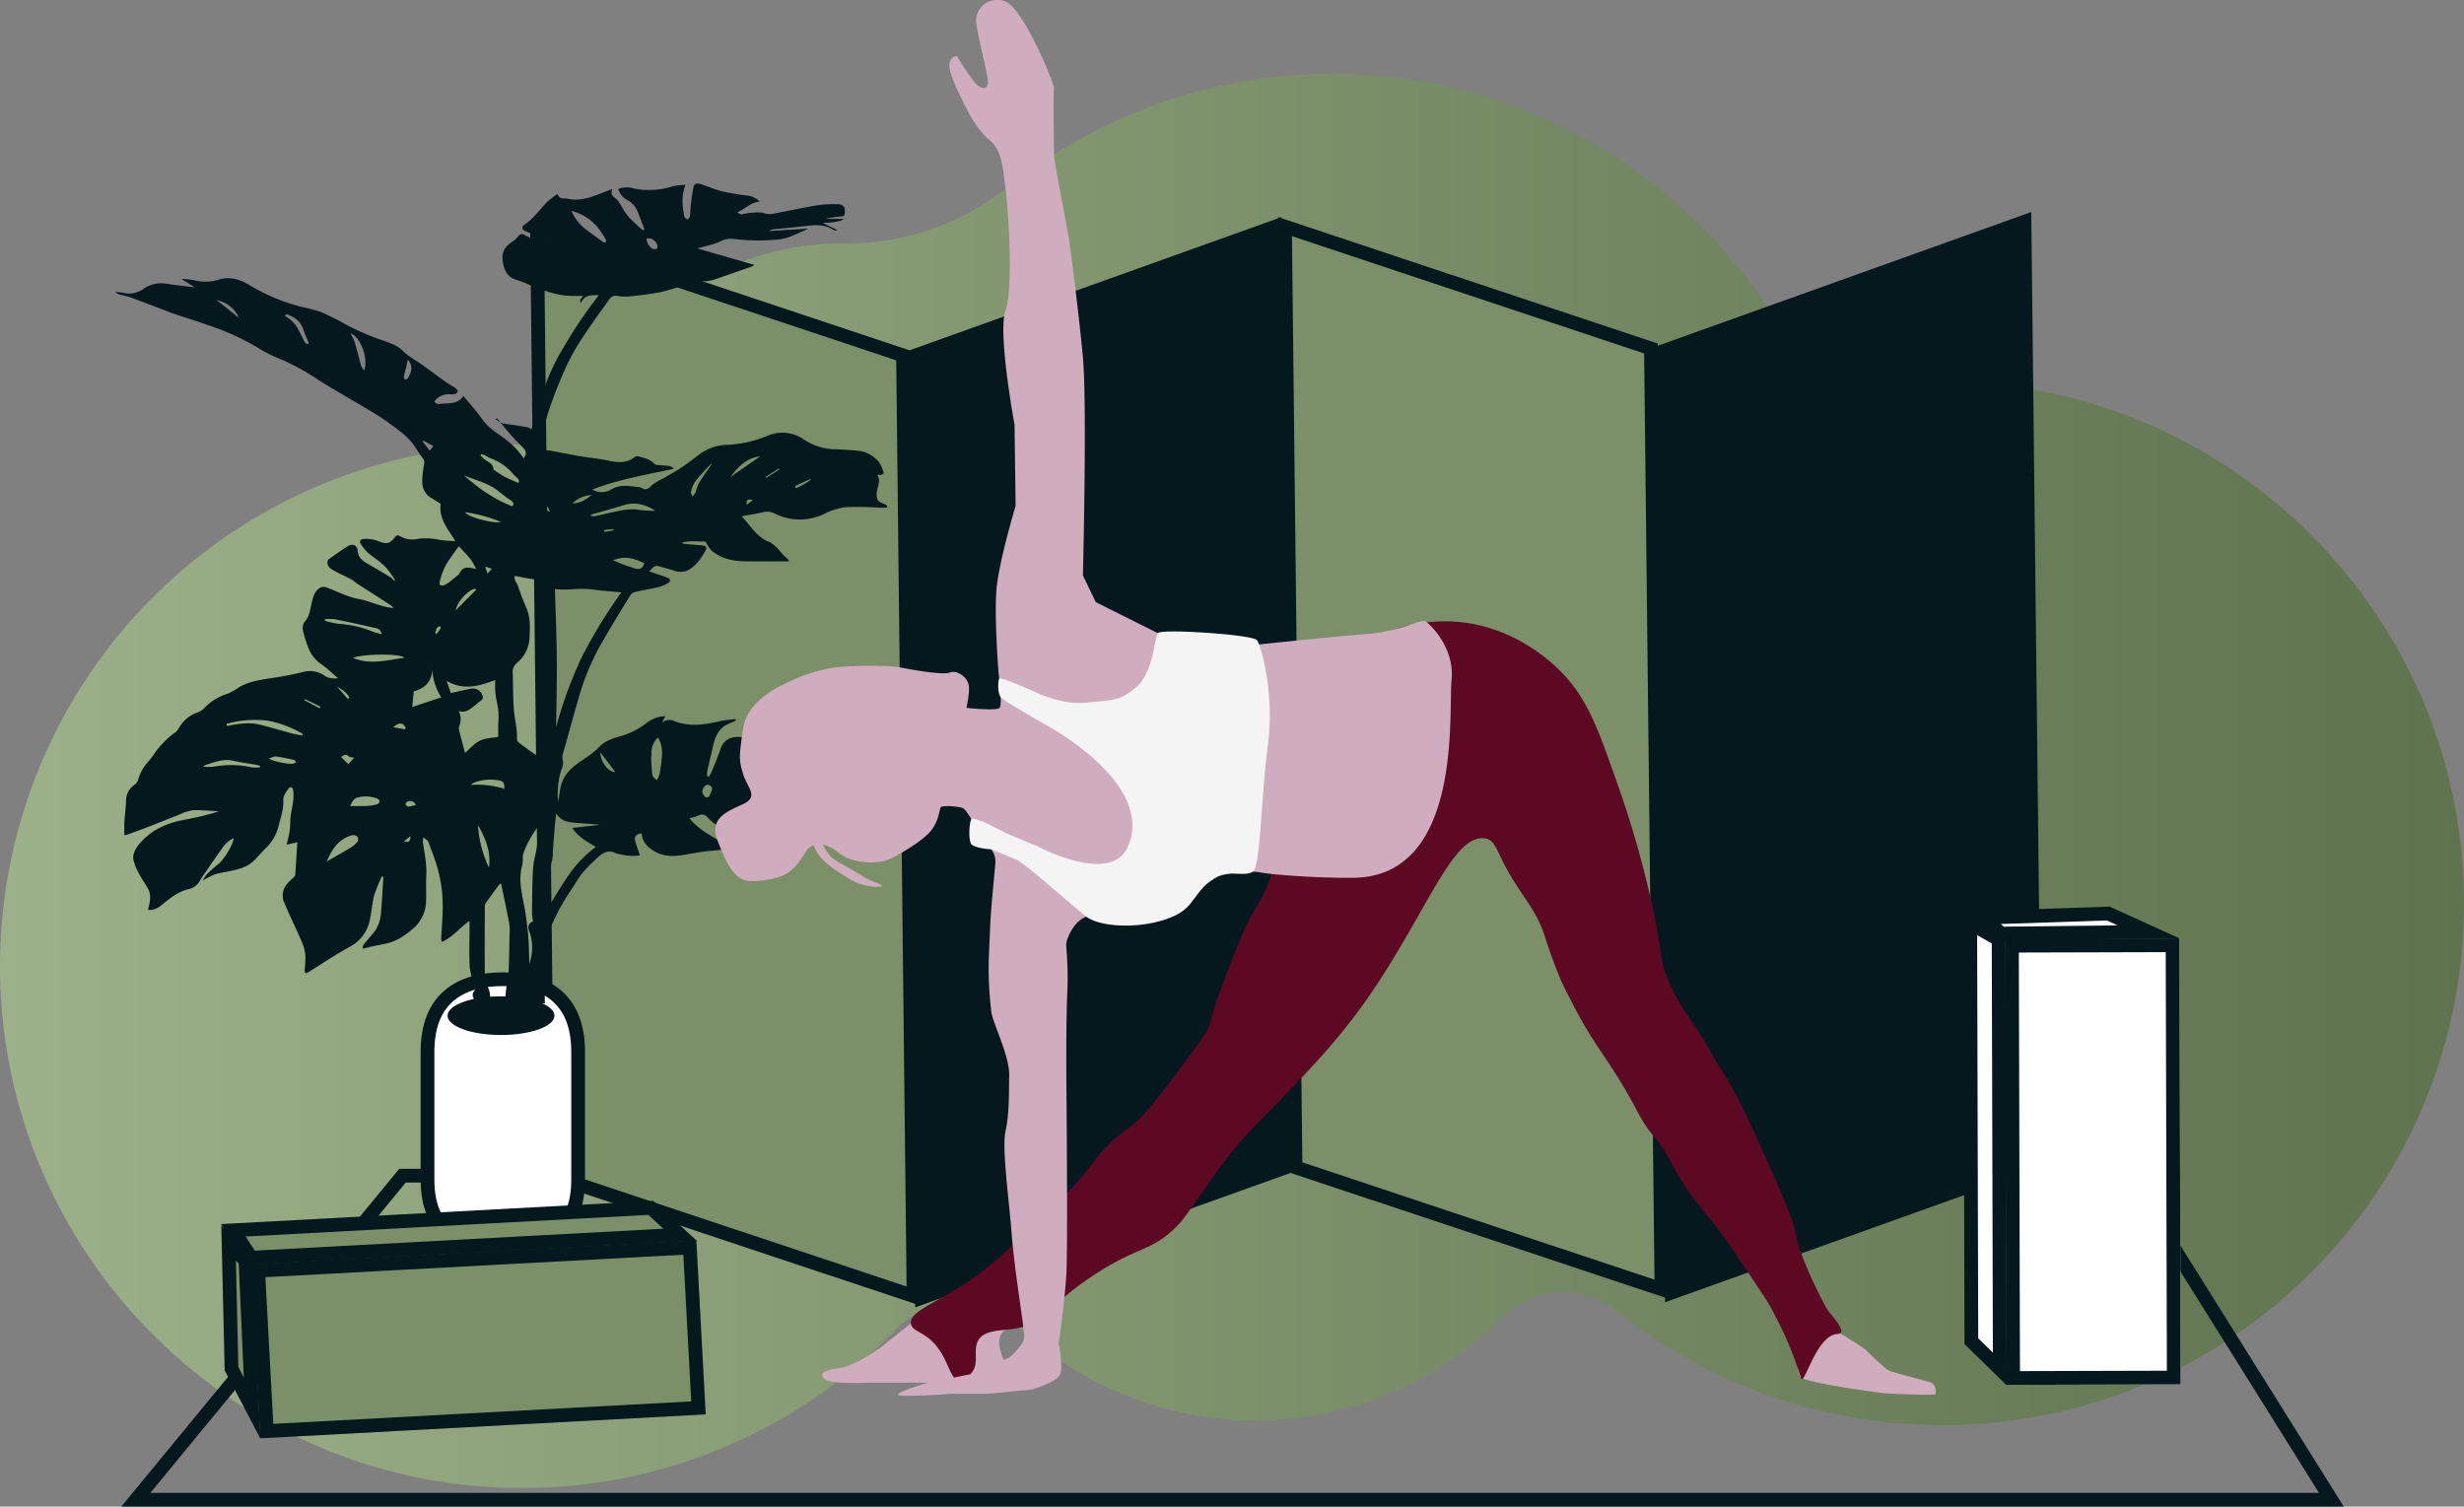 <svg xmlns="http://www.w3.org/2000/svg" xmlns:xlink="http://www.w3.org/1999/xlink" width="717.498" height="438.71" viewBox="0 0 717.498 438.71"><rect x="0" y="0" width="717.498" height="438.71" fill="#808080" stroke="none"/><defs><style>.a{fill:url(#a);}.b,.g,.n{fill:none;}.b,.e,.h{stroke:#04181d;}.b,.d,.e,.f,.g,.h{stroke-miterlimit:10;}.b,.e,.g,.h{stroke-width:4px;}.c,.m{fill:#04181d;}.d,.h{fill:#7b9069;}.e,.f{fill:#fff;}.g{stroke:#f4f4f4;}.i{fill:#cfacbe;}.j{fill:#5d0923;}.k{fill:#f4f4f4;}.l,.m{stroke:none;}</style><linearGradient id="a" y1="0.5" x2="1" y2="0.5" gradientUnits="objectBoundingBox"><stop offset="0.005" stop-color="#9cb189"/><stop offset="1" stop-color="#5e734e"/></linearGradient></defs><g transform="translate(-356.92 -71)"><g transform="translate(31.659 -9.241)"><path class="a" d="M1042.73,340.306C1041.154,258.864,975,192.853,893.558,191.422a153.374,153.374,0,0,0-19.441.889,30.082,30.082,0,0,1-29.311-14.767,151.931,151.931,0,0,0-226.4-42.549,75.47,75.47,0,0,1-47.6,16.135h-.28A82.365,82.365,0,0,0,496.188,198a20.447,20.447,0,0,1-18.509,11.7h-.5A151.92,151.92,0,0,0,325.29,358.609c-1.679,86.338,69.485,157.069,155.811,154.882A151.4,151.4,0,0,0,586.538,467.04a24.753,24.753,0,0,1,34.816-.708,101.337,101.337,0,0,0,141.374-2.444,24.815,24.815,0,0,1,33.1-2.046,151.9,151.9,0,0,0,246.9-121.536Z"/><path class="b" d="M853.288,422.578h91.807l59.045,94.372H364.814l77.656-94.372H477.33"/><path class="c" d="M810.136,459.432l109.728-39.3-3.115-278.158-109.728,39.3Z"/><path class="c" d="M591.766,460.931l109.728-39.3L698.379,143.47l-109.728,39.3Z"/><g class="d"><path class="l" d="M 809.074 455.648 L 702.509 420.151 L 699.441 146.224 L 806.006 181.721 L 809.074 455.648 Z"/><path class="m" d="M 807.042 452.863 L 804.022 183.168 L 701.472 149.009 L 704.492 418.704 L 807.042 452.863 M 811.105 458.432 L 700.525 421.598 L 697.41 143.44 L 807.99 180.274 L 811.105 458.432 Z"/></g><g class="d"><path class="l" d="M 591.285 457.648 L 484.72 422.151 L 481.653 148.224 L 588.218 183.721 L 591.285 457.648 Z"/><path class="m" d="M 589.254 454.863 L 586.234 185.168 L 483.684 151.009 L 486.704 420.704 L 589.254 454.863 M 593.317 460.432 L 482.737 423.598 L 479.621 145.44 L 590.202 182.274 L 593.317 460.432 Z"/></g><g class="e" transform="translate(960.251 483.366) rotate(179.844)"><rect class="l" width="50.78" height="129.882"/><rect class="n" x="2" y="2" width="46.78" height="125.882"/></g><g class="f"><path class="l" d="M 908.065 352.088 L 902.607 347.473 L 939.173 346.258 L 950.897 351.589 L 908.065 352.088 Z"/><path class="m" d="M 908.787 350.079 L 941.898 349.694 L 938.771 348.272 L 907.865 349.299 L 908.787 350.079 M 907.343 354.096 L 897.35 345.647 L 939.575 344.243 L 959.897 353.484 L 907.343 354.096 Z"/></g><g class="f"><path class="l" d="M 907.587 478.867 L 899.31 470.798 L 898.978 349.072 L 907.246 353.824 L 907.587 478.867 Z"/><path class="m" d="M 905.575 474.112 L 905.249 354.983 L 900.988 352.534 L 901.308 469.952 L 905.575 474.112 M 909.6 483.623 L 897.313 471.643 L 896.969 345.61 L 909.243 352.665 L 909.6 483.623 Z"/></g><path class="g" d="M544.193,315.922c.348,2.593.374,4.243,3.07,6.732s10.205,4.261,10.205,4.261"/><path class="g" d="M546.267,312.811c-.351-.247-1.13,5.23,4.563,8.6a32.254,32.254,0,0,0,6.638,2.8"/><path class="g" d="M724.054,304.118l2.522-.429,3.526-3.215"/><path class="e" d="M471.679,443.218h0c12.111,0,21.929-3.788,21.928-19.462v-37.3c0-15.674-9.818-21.083-21.929-21.082h0c-12.111,0-21.929,5.409-21.928,21.083v37.3C449.75,439.432,459.568,443.218,471.679,443.218Z"/><ellipse class="c" cx="15.564" cy="5.635" rx="15.564" ry="5.635" transform="translate(455.587 370.353)"/><path class="c" d="M463.367,372.4a9.929,9.929,0,0,0-.247-1.591,1.68,1.68,0,0,1,.271-2.019c.317-.338-.094-1.412-.255-2.135a30.053,30.053,0,0,1-1.119-4.89c-.169-3.553-.041-7.119-.036-10.68,0-.8,0-1.6,0-2.7-2.934,2.085-4.924,4.766-8.032,6.116a3.359,3.359,0,0,1-.228-.862c.135-2.55.366-5.1.424-7.648a45.29,45.29,0,0,0-.2-6.4,44.41,44.41,0,0,0-1.368-6.874c-.709-2.5-1.71-4.91-2.592-7.356a.909.909,0,0,0-.263-.381c-.379-.311-.776-.6-1.166-.9a5.3,5.3,0,0,0-.157,1.36c.453,3.127,1.144,6.217.993,9.42-.115,2.46-.008,4.93-.051,7.4a10.924,10.924,0,0,1-4.458,8.911,18,18,0,0,1-5.8,3.46c-1.767.514-3.6.792-5.4,1.193-.889.2-1.769.434-2.733.673-.276-1.218.76-1.749,1.293-2.487.72-1,1.622-1.863,2.341-2.862a11.1,11.1,0,0,0,1.649-5.67c.3-3.245.449-6.505.654-9.76,0-.051-.089-.109-.359-.42a43.926,43.926,0,0,0-2.306,5.673c-.683,2.663-.792,5.475-1.509,8.124a11.289,11.289,0,0,1-5.91,7c-4.04,2.233-7.877,4.832-11.8,7.266a5.832,5.832,0,0,1-.765.339,2.65,2.65,0,0,1-.277-.859,33.046,33.046,0,0,0,.223-4.484,13.7,13.7,0,0,0-1.119-4.058c-1.691-3.916-3.594-7.742-5.225-11.681a5.251,5.251,0,0,1,.855-4.818,14.375,14.375,0,0,1,2.142-2.087,1.315,1.315,0,0,0,.4-.737c.218-3.16.4-6.322.6-9.48l-3.1.7c.327-1.49.713-2.844.9-4.225.183-1.339.088-2.714.252-4.056.188-1.545.6-3.064.772-4.609a11.172,11.172,0,0,0-.064-3.078c-.143-.861-.879-1.016-1.38-.285-.7,1.016-1.532,2-1.457,3.4.142,2.669-.841,5.13-1.438,7.674a13.625,13.625,0,0,1-3.968,6.485c-1.211,1.233-2.3,2.6-3.589,3.738-1.777,1.562-4.047,2.116-6.3,2.615-1.534.34-3.12.506-4.606.985a25.711,25.711,0,0,0-3.578,1.808,11.081,11.081,0,0,1,1.242-1.863,38.314,38.314,0,0,1,3.536-3.121c1.271-.965,4.283-5.746,4.217-7.366a8.412,8.412,0,0,0-3.5,3.235c-1.646,2.213-3.17,4.516-4.739,6.785a22.987,22.987,0,0,0-1.407,2.117,5.152,5.152,0,0,1-3.42,2.716c-3.2.715-5.541,2.768-7.986,4.691a5.068,5.068,0,0,1-3.884,1.343c.56-2.135,1.128-4.285-.09-6.383-.808-1.393-1.75-2.713-2.495-4.139a15.171,15.171,0,0,1-1.606-3.913c-.39-1.962.683-3.6,1.909-5.021,3.464-4.012,8.03-5.914,13.143-6.829a85.381,85.381,0,0,0,9.863-2.41c-2.552-.125-5.113-.421-7.655-.306a13.7,13.7,0,0,0-4.014,1.3c-2.924,1.126-5.822,2.318-8.742,3.452-2.038.791-4.1,1.534-6.146,2.289-.244.09-.509.125-1.034.249,0-1.4-.061-2.678.014-3.948.12-2.031.42-4.054.48-6.086a5.58,5.58,0,0,1,2.567-4.756,2.984,2.984,0,0,0,.947-1.4,12.84,12.84,0,0,1,2.654-4.932,19.832,19.832,0,0,0,1.788-2.249,26.057,26.057,0,0,1,6.46-6.675c.674-.443,1.015-1.379,1.54-2.065a9.668,9.668,0,0,1,4.7-3.623,5.185,5.185,0,0,0,2.214-1.416,15.58,15.58,0,0,1,6.641-4.05,18.632,18.632,0,0,0,3.292-1.848c2.652-1.636,5.738-2.1,8.777-2.62a96.5,96.5,0,0,0,9.741-1.836,7.519,7.519,0,0,1,6.549,1.063c1.2.806,2.314.791,3.9.731-1.767-1.5-3.227-2.954-4.895-4.1a9.989,9.989,0,0,1-3.658-4.471,32.787,32.787,0,0,1-1.785-5.765,3.182,3.182,0,0,1,.755-2.351c1.3-1.505,1.38-3.332,1.83-5.1.437-1.713.806-3.6,2.5-4.623a2.37,2.37,0,0,1,1.785-.072c3.13,1.114,6.143,2.785,9.358,3.359,3.106.554,5.886,2.005,8.958,2.49.337.053.673.109,1.286.208a6.441,6.441,0,0,0-.836-.863c-3.257-2.109-6.529-4.2-9.786-6.3-.611-.4-1.133-.944-1.771-1.28-1.6-.848-3.288-1.55-4.867-2.439-.98-.552-2.092-1.147-1.99-2.582a1.04,1.04,0,0,1,.26-.7c1.879-1.333,3.732-2.711,5.694-3.91,1.345-.821,2.722-.213,2.827,1.291.16,2.281,1.728,3.161,3.393,4.108,2.12,1.206,4.2,2.477,6.285,3.749a6.812,6.812,0,0,1,.99.908l.265-.184c-.537-.779-1.066-1.563-1.611-2.335-1.567-2.22-3.814-3.652-5.935-5.257a11.878,11.878,0,0,1-2.5-2.985c-.49-.739-.063-1.288.874-1.374a9.753,9.753,0,0,1,4.515.722c2.194.861,3.08.625,4.545-1.179.5-.617.851-.809,1.59-.319a7.224,7.224,0,0,0,5.375.693,18.729,18.729,0,0,1,6.091.337,31.114,31.114,0,0,0,4.585.346c-2.056-3.418-4.861-6.374-4.305-10.843-.752-.47-1.636-1.072-2.565-1.6a5.325,5.325,0,0,1-2.78-4.886,30.513,30.513,0,0,1,.522-4.917,2.077,2.077,0,0,0-.378-1.892c-1.1-1.381-1.932-2.973-3.029-4.354a18.2,18.2,0,0,0-2.995-2.987,81.678,81.678,0,0,0-6.693-4.854c-3.743-2.361-7.607-4.53-11.41-6.8-2.348-1.4-4.725-2.759-7-4.266a63.327,63.327,0,0,0-11.457-6.041,40.375,40.375,0,0,1-5.477-2.875,71.559,71.559,0,0,0-12.507-5.881c-4.259-1.517-8.574-2.877-12.862-4.312-.365-.123-.709-.308-1.07-.445-3.468-1.317-6.926-2.66-10.412-3.928-1.175-.427-2.426-.645-3.633-.991a1.723,1.723,0,0,1-.939-.688c.8.1,1.622.134,2.412.3a7.1,7.1,0,0,0,5.8-1.185,8.843,8.843,0,0,1,6.472-1.5c2.771.413,5.56.711,8.407,1.067l-3.555-2.231.011-.25c1.137.135,2.293.187,3.409.422a13,13,0,0,0,6.887-.1c3.43-1.14,6.488-.155,9.352,1.615a55.659,55.659,0,0,0,15.348,6.312,40.539,40.539,0,0,1,5.487,1.5,69.4,69.4,0,0,1,7.22,3.655,73.949,73.949,0,0,0,11.063,4.7c1.864.687,3.959,1.411,5.268,2.773,1.671,1.739,3.715,2.729,5.587,4.059,2.232,1.587,4.42,3.237,6.648,4.83.877.628,1.8,1.19,2.719,1.76.614.382,1.355.843.966,1.591-.2.377-1.121.608-1.662.53a5.527,5.527,0,0,0-4.1,1.114,5.255,5.255,0,0,0-.9,1.1c.425.214.886.662,1.269.6,2.509-.385,5.393.364,7.22-2.35,1.885,2.3,3.863,4.446,5.509,6.818,1.533,2.21,3.66,3.583,5.77,5.071a29.7,29.7,0,0,1,3.724,3.123,35.74,35.74,0,0,1,2.556,3.111c.924-1.383.795-2.112-.358-3.225-1.268-1.224-2.475-2.517-3.637-3.843-1.308-1.492-2.536-3.053-3.8-4.585l-.426.371a2.97,2.97,0,0,1,.626.327c1.4,1.23,3.19,1.009,4.839,1.3,1.326.234,2.663.413,3.982.678a3.679,3.679,0,0,1,1,.634c1.926-7.043,4.025-14.1,7.507-20.622a136.51,136.51,0,0,1,12.166-18.509c-2.159-.024-4.171-.16-5.239,2.289-.335-.851-.335-.851.695-2.065-1.235,0-2.352.019-3.469,0-4.161-.085-7.977-1.521-11.774-3.031A45.9,45.9,0,0,0,475.6,161.7c-2.38-.68-3.368-2.428-3.819-4.611-.649-3.14.185-4.88,2.961-6.668a8.111,8.111,0,0,0,1.478-1.44c.467-.514.977-.8,1.631-.408a23.294,23.294,0,0,0,9.192,2.855c.648.087,1.289.228,1.932.345l.176-.479a12.286,12.286,0,0,0-1.605-.77c-2.773-.882-5.56-1.718-8.338-2.582a6.522,6.522,0,0,1-1.171-.477c-.715-.389-.888-1.244-.256-1.659,2.711-1.779,4.558-4.4,6.731-6.706a24.4,24.4,0,0,1,3.124-2.4c.524,1.833,1.942,1.16,2.935,1.394,4.054.955,7.636-.8,11.276-2.162.5-.188,1.005-.385,1.509-.573.027-.01.071.022.273.089-.974,1.686.576,2.121,1.424,3.054a26.96,26.96,0,0,1,2,3.222,17.328,17.328,0,0,0,1.858,2.286c.872.911,1.823,1.748,2.753,2.6.283.261.61.475.916.71l.345-.226c-.64-1.694-1.243-3.4-1.932-5.077a6.359,6.359,0,0,0-2.686-3.32,5.731,5.731,0,0,1-3.039-3.388,6.5,6.5,0,0,1,4.561-.175,22.78,22.78,0,0,0,11.433-.675,20.475,20.475,0,0,1,3.618-.37c-1.29,3.211-.917,6.239-.335,9.258.063.326.6.561.912.838.245-.3.661-.572.7-.9.163-1.223.155-2.468.3-3.693.2-1.641.425-3.282.75-4.9.188-.931.966-1.209,2.039-.853,2.186.727,4.328,1.624,6.556,2.176a66.988,66.988,0,0,0,6.941,1.159,5.682,5.682,0,0,1,3.716,1.772c-2.538.206-4.166,2.088-6.3,3.016l.018.3c.362.147.8.507,1.071.406a18.079,18.079,0,0,1,3.458-.511,7.5,7.5,0,0,1,3.458.282,5.169,5.169,0,0,0,2.205.045c4.265-.8,8.505-1.743,12.784-2.453a36.316,36.316,0,0,1,6.226-.33,2.31,2.31,0,0,1,1.781.969,4.517,4.517,0,0,1-.065,2.287c-.02.138-.471.279-.735.31a46.24,46.24,0,0,0-4.879.708h5.366c-.235.633-2.588,1.058-5.989,1.187l4.018,1.975-.145.32a5.147,5.147,0,0,1-1.025-.394c-2.3-1.5-4.824-1.349-7.389-1.058-3.222.367-6.452.659-9.678,1a2.833,2.833,0,0,0-1.433.533l11.216-.726-.008.132c-1.729.757-3.43,1.589-5.2,2.245a13.322,13.322,0,0,1-3.519.817c-2.276.185-4.568.272-6.851.239a57.394,57.394,0,0,1-6.114-.451,7.036,7.036,0,0,0-4.118.928,10.8,10.8,0,0,1-1.91.661c-1.419.4-2.846.77-4.39,1.185l16.6,4.808a4.352,4.352,0,0,1-.662.448c-3.546,1.242-7.091,2.486-10.645,3.705a12.147,12.147,0,0,1-9.019-.495c-1.716-.734-3.513-1.279-5.274-1.9a2.817,2.817,0,0,1-.767-.247c-2.151-1.642-3.681.14-5.662.949,3.383,1.6,7.2,1.32,10.4,3.855-2.279.641-4.239,1.354-6.262,1.723-2.918.533-5.876.872-8.828,1.177a13.61,13.61,0,0,1-3.233-.207,2.237,2.237,0,0,0-2.26,1c-2.454,3.43-4.93,6.846-7.277,10.349a70.368,70.368,0,0,0-4.226,7.084c-1.36,2.657-2.509,5.427-3.638,8.194-.945,2.314-1.8,4.671-2.564,7.052-.83,2.592-1.507,5.232-2.251,7.851-.146.516-.324,1.025-.437,1.548-.246,1.128.456,1.712,1.614,1.819,1.784.165,3.547.562,5.316.882,1.59.286,3.169.638,4.763.9,2.851.46,5.74.734,8.558,1.342,2.682.58,5.176.72,7.489-1.055a1.552,1.552,0,0,1,1.213-.206c1.633.494,3.366.8,4.578,2.215.2.234.7.255,1.07.292,1.077.109,2.166.125,3.234.285a2.746,2.746,0,0,1,1.383.821c-8,1.683-16.026,3.046-23.777,6.025a5.4,5.4,0,0,0,5.126.21c2.506-1.712,5.222-1.324,7.953-.95a3.044,3.044,0,0,1,1.237.248c1.361.913,2.083.182,3.038-.785a14.629,14.629,0,0,1,3.129-1.866c1.846-1.085,3.731-2.113,5.513-3.295,1.825-1.212,3.552-2.573,5.31-3.883a13.839,13.839,0,0,1,7.979-2.687,34.163,34.163,0,0,0,11.55-2.563,10.908,10.908,0,0,1,10.46.8,17.03,17.03,0,0,0,8.911,3.05c2.478.047,4.959.2,7.423.455a7.62,7.62,0,0,1,2.911.933,9.913,9.913,0,0,1,2.89,2.294,11.79,11.79,0,0,1,1.412,3.192c.037.1-.344.466-.578.526a5.793,5.793,0,0,1-1.284.024c1.166,1.891-.076,3.549-.171,5.267-.1,1.839.286,2.656,2.051,3.163a4,4,0,0,1,1.033.709l-.152.436c-.744,0-1.488.014-2.231,0a93.264,93.264,0,0,0-10-.128,20.823,20.823,0,0,0-6.142,2.022,16.337,16.337,0,0,1-11.251.98,15.329,15.329,0,0,1-2.86-1.094,5.171,5.171,0,0,0-3.864-.39c-1.663.419-3.376.64-5.066.955-.256.048-.505.137-.821.225,2.3,2.384,3.939,5.288,6.891,6.886.1.054.17.183.273.214,2.832.843,4.034,3.608,6.186,5.251a1.172,1.172,0,0,1,.3.487.385.385,0,0,1,0,.227c-4.1,0-8.185.009-12.27,0-3.645-.01-7.128-.637-10.042-3.021a9.376,9.376,0,0,1-1.45-1.949c-.185-.261-.335-.782-.5-.783-2.216-.017-4.455-.3-6.639.259l-.018.323c.918.1,1.836.2,2.756.286,1.075.1,2.16.117,3.226.273.762.113,1.252.591.786,1.4-1.411,2.454-2.919,4.856-5.673,6.024a5.5,5.5,0,0,1-3.852-.213c-1.388-.426-2.8-.759-4.192-1.188-1.348-.417-1.787.705-2.743,1.517,1.152.389,2.133.717,3.111,1.052.759.259,1.532.487,2.267.8.913.391.963,1.064.076,1.566a9.949,9.949,0,0,1-2.54,1.1c-2.347.554-4.732.942-7.081,1.488a2.361,2.361,0,0,0-1.343.968c-2.854,4.668-5.74,9.32-8.442,14.076a70.685,70.685,0,0,0-6.325,14.925c-1.641,5.555-3.152,11.149-4.722,16.725a3.778,3.778,0,0,0-.1,2.484,4.4,4.4,0,0,1-.475,2.542,23.318,23.318,0,0,0-.922,9.382c.22-1.337.426-2.676.662-4.01.57-3.221,2.593-5.414,5.128-7.258,2.056-1.494,4.347-2.782,6.051-4.612,1.938-2.081,4.368-2.671,6.837-3.376a23.117,23.117,0,0,0,7.3-3.876,9.147,9.147,0,0,1,5.254-1.817l-1.025,1.9a3.385,3.385,0,0,1,3.63-.461c4.247,1.659,8.477,1.121,12.749.125,1.645-.383,3.351-.5,5.029-.742l.112.438a16.993,16.993,0,0,1-1.584.743c-2.993,1.063-4.3,3.435-4.963,6.319-.594,2.573-1.211,5.14-1.779,7.719a6.876,6.876,0,0,0-.015,1.457l.491.114a10.738,10.738,0,0,0,.814-1.4c.875-2.166,1.807-4.316,2.535-6.532,1.129-3.436,3.972-3.972,6.875-3.46a48.42,48.42,0,0,1,6.547,1.762c2.857.932,5.723.636,8.619.4a26.992,26.992,0,0,1,4.564.118c-5.095,2.191-10.158,4.342-13.52,9.19a3.5,3.5,0,0,0,.991-.316c1.708-1.187,3.371-2.438,5.086-3.612,1.3-.89,2.684-1.656,3.981-2.549,3-2.066,5.928-1.729,8.786.248a34.836,34.836,0,0,0,8.955,4.964c1.2.388,2.385.849,3.544,1.352a7.086,7.086,0,0,1,1.244.81l-7.087.795.014.234c1.5,0,3.009.04,4.511-.009a8.938,8.938,0,0,1,6.674,2.364,74.261,74.261,0,0,0,6.841,5.469c1.252.893,2.779,1.4,4.18,2.286a13.621,13.621,0,0,1-2.827-.174,2.833,2.833,0,0,0-2.678.605,1.22,1.22,0,0,1-1.669.149c-2.077-1.631-4.627-1.8-7.061-2.24-3.2-.573-6.433-.947-9.652-1.4-1.588-.225-3.175-.473-4.77-.637a16.1,16.1,0,0,0-2.249.091c5.687,2.848,11.861,3.968,17.686,5.893-2.394.442-4.756.957-7.142,1.3a15.088,15.088,0,0,1-7.524-.843c-4.6-1.732-9.2-3.495-13.809-5.2-2.848-1.054-5.82-.93-8.793-.854a81.519,81.519,0,0,0,8.129,4.737,81.068,81.068,0,0,0,8.92,2.871l0,.309c-1.191.11-2.4.14-3.569.347-2.042.362-4.047,1-6.1,1.207a27.235,27.235,0,0,1-5.38-.165,57.843,57.843,0,0,1-6.175-.914,18.694,18.694,0,0,1-9.84-5.277,2.042,2.042,0,0,0-2.795-.524,11.269,11.269,0,0,1-2.527.657c3.161,4.11,7.889,5.8,12.2,8.776-1.418.22-2.5.421-3.594.548-1.574.183-3.162.256-4.729.479-2.093.3-4.165.741-6.258,1.036-3.148.443-6.17.215-8.818-1.847a5.93,5.93,0,0,1-2.683-4.488c-1.473.037-2.262.873-1.921,2.131.378,1.4.9,2.753,1.4,4.25a16.2,16.2,0,0,1-6.021-.373,4.465,4.465,0,0,1-.99-.278c-1.942-.973-3.568-.334-5.006,1.017a50.916,50.916,0,0,0-4.52,4.5c-1.331,1.61-2.336,3.488-3.525,5.22a60.553,60.553,0,0,0-6.851,13.24,10.012,10.012,0,0,0-.283,2.989q-.264,6.275-.483,12.55c-.048,1.4-.012,2.811-.015,4.217H472.243c.155-1.571.277-3.146.474-4.711.184-1.473.58-2.93.648-4.4.163-3.526.2-7.059.262-10.589a17.726,17.726,0,0,0-.072-3.535c-.732-3.923-1.592-7.823-2.406-11.744a3.472,3.472,0,0,0-.621.517c-1.306,1.766-2.612,3.532-3.872,5.33a2.012,2.012,0,0,0-.222,1.089c-.018,6.335-.055,12.671,0,19.006a8.191,8.191,0,0,0,.678,3.921c.99,1.679.9,3.368.923,5.12Zm11.823-124.47c-.422,1.069.559,1.915.886,2.889.741,2.212,1.582,4.4,2.5,6.544,1.15,2.7,1.022,5.529.881,8.331a9.888,9.888,0,0,1-3.278,7.233c-1.26,1.075-1.855,2.082-1.584,3.652a1.515,1.515,0,0,1-.01.232c.078,3.181.058,6.367.263,9.54.2,3.1,1.117,6.123.949,9.272-.019.348.478.8.836,1.077,1.305,1,2.651,1.943,3.985,2.9.768.551,1.544,1.091,2.183,1.542.257-1.818.73-4.042.858-6.285.264-4.644.393-9.3.488-13.949.1-4.614.075-9.231.118-13.847.034-3.65.1-7.3.125-10.95.021-3.045.005-6.091.005-9.136l-.255-.229c-.316,2.135-1.877,2.27-3.331,2.15C478.951,248.749,477.123,248.283,475.19,247.935Zm11.667,3.855c.184,6.536.48,13.31.537,20.087.058,6.809-.121,13.621-.193,20.124a124.4,124.4,0,0,1,7.446-20.37,151.376,151.376,0,0,1,11.54-18.9c-2.458-.22-4.652-.393-6.84-.619a29.2,29.2,0,0,0-7.5-.276A31.2,31.2,0,0,1,486.857,251.79Zm.385,65.272c-.162,1.421-.328,2.644-.435,3.872-.2,2.308-.375,4.619-.548,6.929a16.272,16.272,0,0,1-.159,2.54,40.776,40.776,0,0,0-1.252,10.747c.039,1.255.006,2.512.006,3.381,1.82-2.893,3.736-6.156,5.868-9.271a34.626,34.626,0,0,1,8.038-8.392c-2.557-1.555-5.144-2.875-6.84-5.54l8.028-.9c-2.461-.309-4.933-.365-7.387-.605C490.535,319.628,488.495,319.284,487.242,317.062Zm-17.765-38.8c-4.734,1.779-9.313,3.106-14.152.243l1.221,3.54c1.965-.428,3.807-.852,5.659-1.225a2.937,2.937,0,0,1,3.586,2.092c.377,1.121-.9,1.523-1.549,2.157a6.193,6.193,0,0,1-.613.533c-1.368,1-2.6,2.35-4.791,1.711a5.2,5.2,0,0,1,.151,4.4,2.144,2.144,0,0,0-.042,1.143c.575,2.3,1.191,4.6,1.725,6.633,1.4-1.2,2.673-2.776,4.327-3.568s3.681-.79,5.347-1.1c0-1.2-.012-2.482,0-3.764a29.092,29.092,0,0,0,.057-3.539c-.209-1.867-.681-3.7-.9-5.571A32.369,32.369,0,0,1,469.477,278.259Zm10.995,70.255a18.029,18.029,0,0,1-.3-2.485c.053-4.264.05-8.534.3-12.788.125-2.147.792-4.257,1.113-6.4.312-2.084.5-4.186.737-6.28a23.966,23.966,0,0,0-2.545,3.639,26.351,26.351,0,0,0-2.1,4.485c-.359,1.107-.047,2.423-.361,3.556-1,3.6-.359,7.074.36,10.612a90.014,90.014,0,0,1,1.351,9.339c.274,2.879.26,5.785.373,8.679a14.149,14.149,0,0,0,.042-9.284C478.922,350.17,478.85,349.364,480.472,348.514Zm-21.58-109.19a63.2,63.2,0,0,0-3.71,5.282,21.876,21.876,0,0,0-1.822,4.791c-.319,1.1.09,1.559,1.177,1.257a8.043,8.043,0,0,0,2.316-1.532c.667-.495,1.294-1.044,2.1-1.7a4.531,4.531,0,0,1,.788-1.249c1.238-1.113,2.653-.493,4.138-.275a14.314,14.314,0,0,0-1.737-3C461.138,241.648,459.99,240.516,458.892,239.324ZM453.746,283.3a17.137,17.137,0,0,1-2.657-8.976c.265,4.141-1.945,6.318-5.35,7.246l-.445,4.555Zm63.044,11.692a6.5,6.5,0,0,0-1.81,5.062c0,.305-.126.611-.109.912a49.589,49.589,0,0,0,.383,5.019c.087.547.81.992,1.243,1.484a7.94,7.94,0,0,0,.8-1.755c.3-1.541.519-3.1.664-4.663C518.157,298.923,518.09,296.818,516.79,294.992Zm-25.141-153.34a14.025,14.025,0,0,0,4.317,5.486c1.65,1.189,3.277,2.408,4.938,3.581.2.138.541.066.817.091-.024-.3.054-.671-.088-.9a38.674,38.674,0,0,0-2.147-3.256A14.466,14.466,0,0,0,491.649,141.652Zm-17.173,86.021c.451-.705.361-1.215-.511-1.761-1.391-.87-2.657-1.943-3.964-2.946-2.87-2.2-6.383-2.891-9.676-4.315C464.633,222.409,469.123,225.675,474.476,227.673ZM420.408,331.094c2.226-1.281,4.47-2.532,6.669-3.857a9.07,9.07,0,0,0,2.145-1.725,1.634,1.634,0,0,0,.212-1.52,1.743,1.743,0,0,0-1.463-.556,6.841,6.841,0,0,0-2.254.84C423.026,325.777,421.6,328.334,420.408,331.094ZM391.244,291l.068.621c1.443-.224,2.88-.544,4.331-.645a15.547,15.547,0,0,1,4.43.082c3.356.762,6.649,1.8,9.977,2.69,1.064.284,2.16.443,3.242.659l.132-.46a32.15,32.15,0,0,0-10.154-3.856A31.311,31.311,0,0,0,391.244,291Zm74.1-78.523-.115.462a5.414,5.414,0,0,1,.672.606c.937,1.179,2.992,1.345,3.034,3.342,0,.085.142.185.237.247,1.022.663,2.01,1.393,3.083,1.96,1.238.654,2.553,1.162,3.928,1.776.329-.468.275-.982-.339-1.493a16.1,16.1,0,0,1-1.325-1.314,14.933,14.933,0,0,0-6.4-4.357,13.386,13.386,0,0,1-1.7-.911A6.873,6.873,0,0,0,465.348,212.48ZM497.329,230.1l.015.313a2.5,2.5,0,0,0,.9.172c1.678-.342,3.343-.745,5.017-1.108,2.7-.587,5.382-1.244,8.209-.755a39.284,39.284,0,0,0,4.589.273,10.322,10.322,0,0,0-3-1.526,9.566,9.566,0,0,0-5.443-.344c-2.3.687-4.612,1.355-6.921,2.025C499.575,229.473,498.451,229.782,497.329,230.1Zm-54.271,41.679c-1.343-1.312-11.949-1.15-15.035.007C433.057,273.959,437.91,272.425,443.058,271.777ZM427.2,314.94c1.744,0,3.431.056,5.113-.022a13.1,13.1,0,0,0,2.821-.508,1.219,1.219,0,0,0,.679-.82c.043-.207-.294-.616-.554-.744a9.11,9.11,0,0,0-5.642-.427C428.075,312.663,427.8,313.976,427.2,314.94ZM384.561,303.2l.027.293a16.211,16.211,0,0,0,3.063-.029,28.067,28.067,0,0,1,10.9.214,12.659,12.659,0,0,0,2.386.022l.038-.468c-.335-.09-.666-.206-1.006-.266-2.232-.393-4.487-.679-6.693-1.183C390.122,301.059,387.384,302.288,384.561,303.2ZM419.9,260.526l-.075.321a3.164,3.164,0,0,0,.725.37,26.045,26.045,0,0,0,3.5.683,31.471,31.471,0,0,1,9.715,2.245,24.6,24.6,0,0,0,2.608.752,1.972,1.972,0,0,0-1.763-1.775c-3.949-.906-7.908-1.774-11.881-2.569A14.653,14.653,0,0,0,419.9,260.526Zm83.834-17.151c1.74.688,3.265,1.417,4.865,1.888,1.574.463,3.456,1.657,4.282-1.037C508.923,242.425,507,242.215,503.737,243.375Zm-72.41-55.238c1.331-3.839-1.375-10.146-4.022-10.8a14.859,14.859,0,0,1,1.2,2.409c.712,2.347,1.27,4.74,1.956,7.1A5.173,5.173,0,0,0,431.327,188.137Zm33.128,132.327a33.3,33.3,0,0,0,3.176,12.392C468.309,328.257,466.581,324.307,464.455,320.464Zm7.7-10.533c-.027-1.218-.069-2.127-1.4-2.395a13.549,13.549,0,0,0-7.473.59,4.18,4.18,0,0,0-.931.675A27.231,27.231,0,0,1,472.156,309.931ZM408.719,171.722l-.517.481a15.674,15.674,0,0,1,1.779,1.27,9.4,9.4,0,0,1,1.731,1.987c.8,1.346,1.439,2.784,2.153,4.18.284.554.645.961,1.364.608-.579-1.422-1.217-2.775-1.687-4.185C412.739,173.656,410.879,172.536,408.719,171.722Zm123.84,43.586c.052-.01-.067-.015-.156.035a1.812,1.812,0,0,0-.467.334c-1.458,1.616-3,3.169-4.319,4.891a8.281,8.281,0,0,0-1.143,2.929c-.1.367.257.853.405,1.284a4.437,4.437,0,0,0,.887-1.04,19.218,19.218,0,0,1,.921-2.684C529.9,219.073,531.278,217.187,532.559,215.308Zm-129,85.836c1.529.919,5.934,1.73,7.182,1.443a3.14,3.14,0,0,0,.745-.4c-.208-.232-.383-.618-.63-.671-1.749-.382-3.5-.767-5.28-.99C405.02,300.451,404.4,300.87,403.563,301.144ZM460.746,229.4c.511,1.329,8.148,3.4,10.366,2.821A43.346,43.346,0,0,0,460.746,229.4Zm85.875-16.26c-3.7.325-6.355,2.867-8.642,5.984Zm-82.668,38.8-.32-.269c-2.4.418-5.5,4.378-5.624,6.241Zm68.656,58.114c0-.939-.7-1.2-1.311-1.282-.33-.044-.844.374-1.069.718a2.3,2.3,0,0,0-.449,1.488,2.7,2.7,0,0,0,.948,1.4,1.092,1.092,0,0,0,1.048-.231A13.312,13.312,0,0,0,532.609,310.045ZM443.987,185c-.139.694-.231,1.244-.361,1.786-.251,1.041-.567,2.068-.756,3.12-.052.292.251.648.391.975.268-.173.618-.289.785-.532a9.715,9.715,0,0,0,.643-1.33A3.408,3.408,0,0,0,443.987,185Zm69.543-35.305a3.649,3.649,0,0,0,1.723,2.985,1.7,1.7,0,0,0,1.354-.069c.134-.054.123-.764,0-1.111A2.734,2.734,0,0,0,513.53,149.691Zm-9.135,155.293-4.3-5.656C500.085,301.975,502.451,305.216,504.395,304.984ZM388.367,167.632l6.466,5.157A8.954,8.954,0,0,0,388.367,167.632Zm40.028,133.242c-.735-.155-1.273-.106-1.511-.349-.875-.9-1.545-.3-2.349.124l2.149,2.075Zm63.561-74.056c2.23.02,3.931-1.151,5.592-2.413A8.351,8.351,0,0,0,491.956,226.818ZM481.775,225.7c1.079,1.435,1.842,2.97,3.68,3.6A6,6,0,0,0,481.775,225.7ZM446.34,314.645a1.771,1.771,0,0,0-2.315-1.038c-.3.059-.522.495-.78.759.287.267.587.771.859.757A13.222,13.222,0,0,0,446.34,314.645ZM443.131,292.6l.318-.391c-.332-.4-.589-1.006-1.011-1.158-.957-.347-1.728.219-2.673.95Zm8.321-82.5-2.923-1.545-.2.294,2.07,2.639ZM426.536,283.8l.47-.406c-.744-1.553-2.228-2.391-3.645-3.293Zm130.207-62.012.264.624a24.568,24.568,0,0,0,4.327-2.418l-.125-.265ZM414.1,283.826l-.194.292,4.4,2.363.247-.474Zm67.17-69.193c-.814,1.748-.593,2.152,1.426,2.614Zm-27.781,48c-1.229.055-1.153,1.108-1.493,1.795-.043.087.221.326.343.494.395-.533.814-1.05,1.168-1.609C453.6,263.163,453.5,262.888,453.484,262.634ZM466.523,245.2l.729,2.09,1.2-1.444Zm85.67-28.224-.188-.294-3.792,2.433.164.255Zm-9.525,10.262,1.817-1.364C542.987,225.41,542.533,225.765,542.668,227.235Zm-97.9,96.48-1.888,1.5C444.267,325.667,444.835,325.2,444.771,323.715Zm56.42-89.19.082.6,2.612-.432-.058-.386Z"/><g class="h" transform="translate(401.058 499.067) rotate(-93.077)"><rect class="l" width="50.78" height="129.882"/><rect class="n" x="2" y="2" width="46.78" height="125.882"/></g><g class="d"><path class="l" d="M 398.658 490.189 L 392.674 478.784 L 391.825 442.208 L 396.74 447.396 L 398.658 490.189 Z"/><path class="m" d="M 393.945 447.354 L 394.663 478.269 L 396.258 481.31 L 394.776 448.23 L 393.945 447.354 M 389.705 437.062 L 398.705 446.562 L 401.058 499.067 L 390.685 479.298 L 389.705 437.062 Z"/></g><g class="d"><path class="l" d="M 398.428 446.481 L 393.217 438.494 L 514.767 431.959 L 523.291 439.768 L 398.428 446.481 Z"/><path class="m" d="M 514.036 434.002 L 396.786 440.305 L 399.472 444.422 L 518.429 438.027 L 514.036 434.002 M 515.499 429.917 L 528.153 441.51 L 397.383 448.54 L 389.647 436.683 L 515.499 429.917 Z"/></g><path class="i" d="M599.221,462.259l-8.711,3.319-8.815,7.036s-7.779,5.617-12.134,6.031-6.223,1.867-3.941,3.319,12.86.9,12.86.9h29.868s8.471.341,9.715-1.734-1.73-6.43-1.833-9.645,1.833-4.044,1.833-4.044l1.07-5.186Z"/><path class="i" d="M861.066,468.476s6.652,3.947,7.689,5.036,5.139,4.874,6.125,5.6,11.511,3.209,12.756,3.756a3,3,0,0,1,1.244,3.319c-.39.519-14.778-.23-14.778-.23s-19.549-2.437-24.424-4.511c-2.385-4.3,0-11.512,0-11.512s1.089-4.2,3.734-3.734A65.162,65.162,0,0,1,861.066,468.476Z"/><path class="j" d="M745.451,261.168c17.5-.277,29.478,10.167,32.357,12.756,9.116,8.2,12.4,17.506,17.423,31.735a293.874,293.874,0,0,1,10.578,35.78c3.517,14.783,2.58,17.921,4.978,23.645,4.288,10.233,6.643,10.542,13.69,23.335,3.239,5.88,4.134,4.389,16.49,32.357,10.132,22.935,6.255,18.139,8.711,24.268a130.681,130.681,0,0,0,7.467,16.178c.908,1.64,6.723,7.268,3.112,7.467-6.2.342-9.683,15.668-10.579,12.757a105.63,105.63,0,0,0-7.518-18.131c-1.8-3.506-1.8-3.506-10.838-17.027-9.834-14.71-12.682-14.891-19.29-27.275-5.1-9.552-5.267-6.21-10.267-15.66-7.745-14.638-12.141-17.958-19.083-31.83-1.221-2.44-3.51-5.991-7.674-18.884-2.325-7.2-6.416-11.348-10.267-18.045-3.871-6.731-4-10.035-7.467-10.267-5.916-.4-10.844,8.174-18.979,22.515-15.216,26.823-22.09,35.354-45.425,59A124.675,124.675,0,0,0,677.625,424.2c-7.54,10.783-8.224,11.61-9.334,12.756-7.69,7.948-11.234,5.835-24.579,14.623-13.934,9.177-14.2,14.2-23.023,15.557-4.009.615-8.853.33-10.578,3.422-1.668,2.99.425,6.508-1.867,9.334-1.131,1.394-1.708,3.389-3.422,2.9-2.663-.755-3.177-5.443-6.223-9.749-3.689-5.215-7.836-4.854-8.089-7.467-.327-3.365,6.4-5.532,15.245-11.2,6.169-3.953,10.439-7.925,18.979-15.867,8.522-7.926,12.784-11.89,17.734-18.356,4.588-5.994,6.271-7.64,13.067-12.757,3.7-2.786,13.682-16.451,15.557-18.978,8.567-11.552,5.133-7.535,9.022-18.357C691.636,338,691.16,348,695.671,334.283c7.467-22.713,6.844-37.024,23.334-58.8C719.944,274.24,723.013,261.523,745.451,261.168Z"/><path class="i" d="M740.68,261.375c-1.659-1.348-6.119,2.593-17.941,3.526s-34.847,3.423-34.847,3.423L662.38,264.59l-18.045-9.022-3.734-7.779s1.245-49.78,0-63.469-4.044-34.536-4.044-34.536-4.356-23.023-4.356-23.956-.311-18.357,0-19.6-8.986-23.646-14.138-25.513A6.127,6.127,0,0,0,609.489,86c0,3.111,3.422,15.556,3.422,18.045s-1.867,2.178-3.422.622-5.6-8.089-5.6-8.089-2.178,0-2.178,2.8,3.734,9.956,3.734,9.956,3.733,8.4,7.778,11.512,4.082,9.022,4.841,14.312,2.352,28.934,0,35.468,2.626,33.291,2.626,33.291L621,227.566s-4.978,16.49-5.6,24.579.622,23.957.622,23.957,1.245,9.334.311,10.267-9.645,0-9.645,0,.994-4.354.683-6.532-3.172-4.668-5.661-3.735-15.245-1.7-15.245-1.7a111.048,111.048,0,0,0-17.812.148,48.434,48.434,0,0,0-15.167,4.978s-10.579,4.356-11.823,12.756-1.245,9.334,0,13.379,4.667,6.534,0,8.711-9.956,4.045-7.467,10.579,4.822,11.511,9.178,11.823c2.1.15,7.281-.271,10.423-1.867,3.369-1.712,5.739-6.04,6.222-6.845a4.249,4.249,0,0,1,2.148-1.7,12.711,12.711,0,0,0,2.986,4.5,21.727,21.727,0,0,0,4.045,3.111c3.074,2.064,4.775,3.2,7.311,3.89,2.7.728,5.514.718,5.6.311.057-.267-1.086-.574-3.266-1.556-2.257-1.016-1.955-1.1-8.245-4.667a13.542,13.542,0,0,1-3.267-2.178,10.462,10.462,0,0,1-2.414-3.6,9.843,9.843,0,0,1,4.281,2.2c4.978,4.045,12.6,3.111,14.778,2.178s8.945-4.745,11.823-7.778,2.956-6.845,3.422-7.467,5.289-.311,6.534.311,5.911,9.334,6.534,10.267,3.111,2.178,2.8,5.912-1.354,13.376-1.556,19.6-.933,12.056.389,23.412c.388,3.328,5.317,12.754,5.211,18.59s.038,11.2-1.07,16.178,1,19.882,1.693,28.831c1.037,13.482,3.941,28.935,3.733,31.32s-4.356,5.808-4.356,5.808L608.866,480.2l-13.378,2.667s-8.712,2.514-8.712,3.448,15.557-.2,15.557-.2H612.6l13.067-1.244s7.675-2.178,8.4-4.667-.519-8.815-.519-8.815,1.748-12.03,2.222-20.12,0-56.936,0-56.936-.1-17.1.267-24.786c.407-8.511-.43-13.483-.267-14.727s2.341-7.238,7.008-7.975,15.868,2.167,22.712.612,9.023-9.438,12.757-11.305,10.889-2.489,14-1.866,16.8,1.694,27.379,1.555c31.735-.622,27.38-48.536,28.313-57.558S742.34,262.723,740.68,261.375Z"/><path class="k" d="M662.38,264.59c.933-1.348,27.794.415,28.935,2.074s5.185,15.349,3.111,30.906-2.052,34.925-4.345,36.493-7.021-.483-10.251,1.433-4.5,2.923-7.756,7.594c-5.2,7.457-25.126,8.62-30.954,3.752-5.524-4.613-17.652-15.35-19.912-16.293l-7.445-3.107c.686.286-4.745-.212-5.651-1.352s-.65-6.291,0-7.346,9.951,4.027,9.951,4.027l9.575,4.045s20.914,11.078,25.927.207c8.608-18.668-24.061-35.883-24.061-35.883s-11.882-6.7-12.838-7.862-.846-4.735-.434-5.437,10.991,4.172,10.991,4.172,7.467,3.63,14.726,2.8,8.789-.137,13.974-4.285S661.447,265.938,662.38,264.59Z"/></g></g></svg>